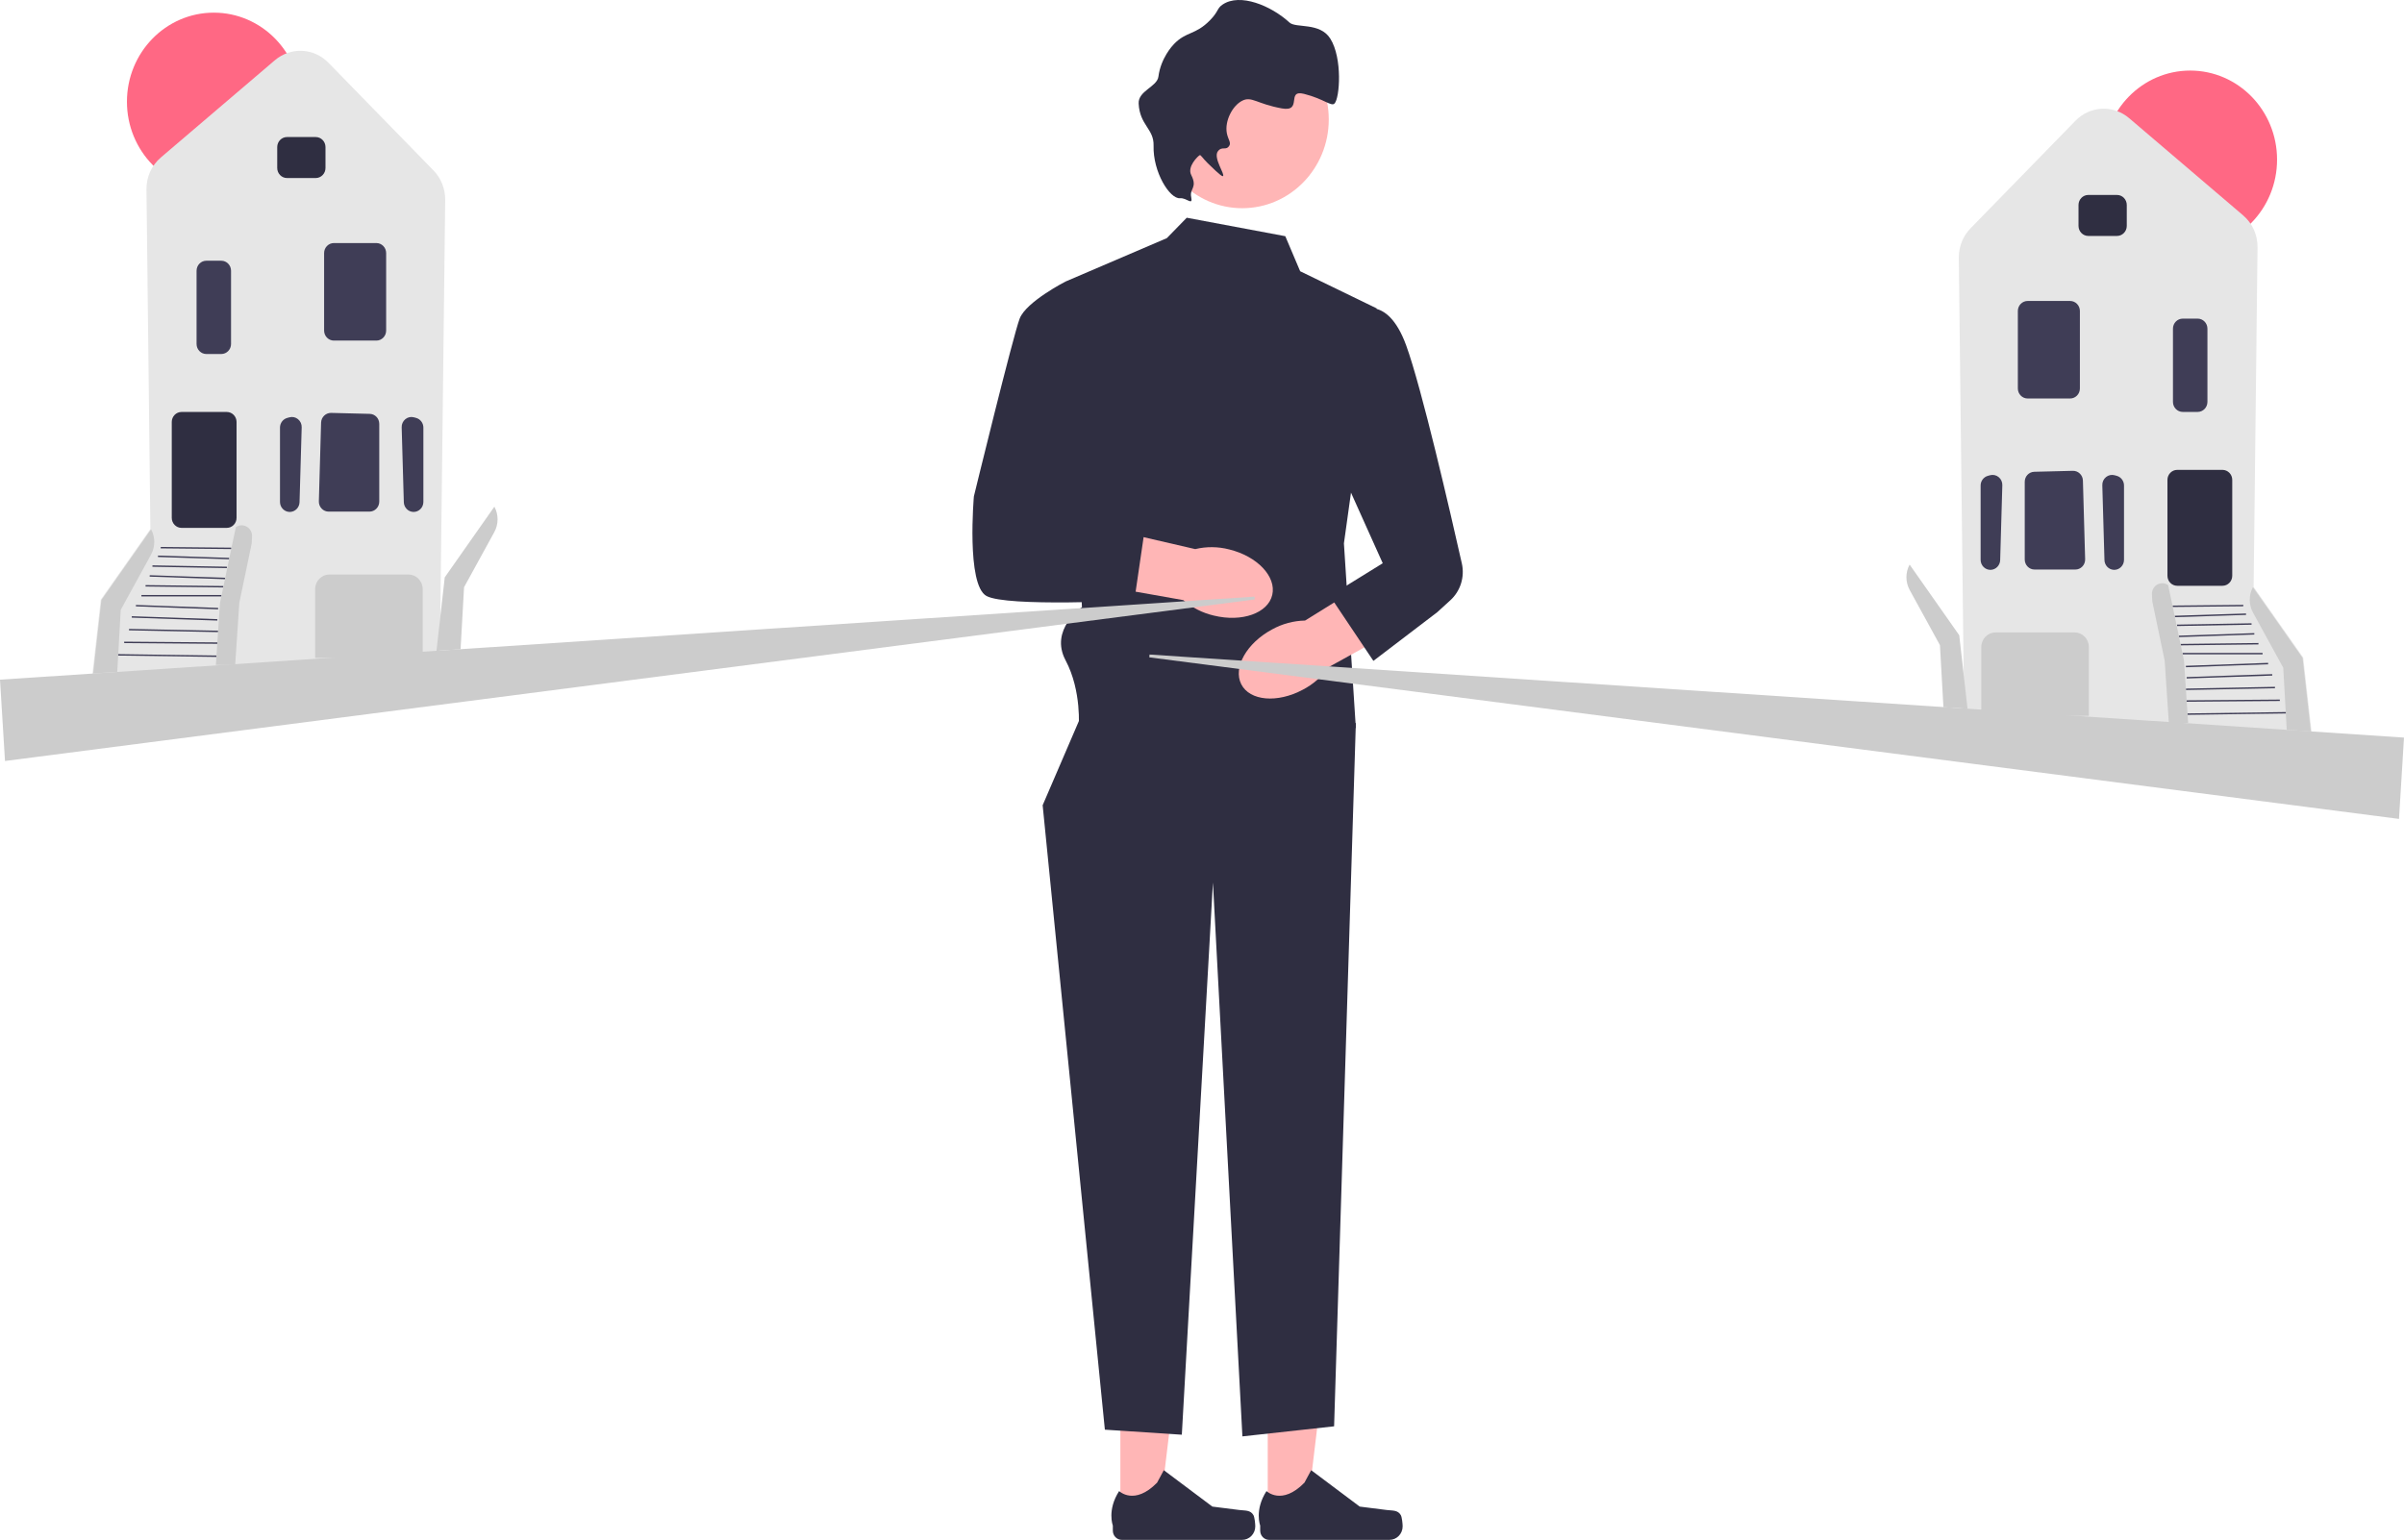 <svg width="643" height="412" viewBox="0 0 643 412" fill="none" xmlns="http://www.w3.org/2000/svg">
<g clip-path="url(#clip0_124_491)">
<path d="M339.082 405.615L349.469 405.614L354.41 364.526L339.08 364.527L339.082 405.615Z" fill="#FFB6B6"/>
<path d="M374.67 405.373C374.993 405.932 375.164 407.735 375.164 408.384C375.164 410.381 373.585 412 371.638 412H339.47C338.142 412 337.065 410.896 337.065 409.533V408.16C337.065 408.16 335.474 404.032 338.75 398.944C338.75 398.944 342.822 402.928 348.906 396.688L350.701 393.355L363.689 403.096L370.888 404.005C372.463 404.204 373.859 403.974 374.67 405.373Z" fill="#2F2E41"/>
<path d="M299.667 405.615L310.054 405.614L314.996 364.526L299.665 364.527L299.667 405.615Z" fill="#FFB6B6"/>
<path d="M335.255 405.373C335.578 405.932 335.749 407.735 335.749 408.384C335.749 410.381 334.171 412 332.224 412H300.056C298.727 412 297.651 410.896 297.651 409.533V408.16C297.651 408.16 296.059 404.032 299.335 398.944C299.335 398.944 303.407 402.928 309.492 396.688L311.286 393.355L324.274 403.096L331.473 404.005C333.048 404.204 334.445 403.974 335.255 405.373Z" fill="#2F2E41"/>
<path d="M292.017 184.906L278.879 215.446L295.521 382.517L316.104 383.864L324.425 236.105L332.308 384.313L356.833 381.618L362.65 193.474L292.017 184.906Z" fill="#2F2E41"/>
<path d="M343.78 63.196L317.418 58.255L312.093 63.715L285.01 75.322L289.389 162.45C289.389 162.45 280.631 168.434 285.01 176.67C289.389 184.906 288.513 194.786 288.513 194.786H362.65L359.46 145.384L368.219 82.508L347.753 72.571L343.78 63.196Z" fill="#2F2E41"/>
<path d="M324.673 164.703C332.163 166.537 339.156 164.06 340.293 159.172C341.43 154.283 336.281 148.836 328.788 147.003C325.805 146.228 322.684 146.198 319.687 146.914L287.858 139.556L284.809 154.947L316.511 160.567C318.871 162.594 321.669 164.013 324.673 164.703Z" fill="#FFB6B6"/>
<path d="M290.265 79.813L285.01 75.322C285.01 75.322 274.5 80.711 272.748 85.202C270.996 89.693 260.485 132.808 260.485 132.808C260.485 132.808 258.423 156.437 263.834 159.444C269.244 162.45 303.404 160.653 303.404 160.653L306.031 142.689L292.017 137.299L290.265 79.813Z" fill="#2F2E41"/>
<path d="M332.254 55.706C345.041 55.706 355.406 45.076 355.406 31.963C355.406 18.85 345.041 8.22 332.254 8.22C319.467 8.22 309.102 18.85 309.102 31.963C309.102 45.076 319.467 55.706 332.254 55.706Z" fill="#FFB6B6"/>
<path d="M315.649 53.04C312.875 53.294 308.348 46.018 308.549 38.971C308.679 34.438 304.841 33.546 304.556 27.7C304.39 24.293 309.493 23.231 309.843 20.499C310.478 15.548 313.593 12.217 313.982 11.812C317.338 8.316 319.707 9.452 323.654 5.401C326.031 2.961 325.422 2.293 327.022 1.211C331.641 -1.911 339.941 1.473 344.904 6.032C346.622 7.609 353.024 5.885 355.82 10.34C359.115 15.588 358.35 26.292 356.937 27.704C356.079 28.562 354.118 26.466 348.805 25.12C343.886 23.874 348.527 30.035 342.84 29.002C336.115 27.779 334.799 25.681 332.28 26.939C329.618 28.27 327.538 32.388 328.142 35.626C328.442 37.233 329.31 38.129 328.82 38.946C327.926 40.438 326.9 38.975 325.753 40.472C324.419 42.213 327.734 46.68 327.11 47.111C326.984 47.198 326.603 47.187 323.025 43.657C321.596 42.248 321.177 41.383 320.897 41.516C320.445 41.73 317.478 44.564 318.611 46.802C320.374 50.285 318.118 50.394 318.611 52.738C319.12 55.157 317.412 52.879 315.649 53.04Z" fill="#2F2E41"/>
<path d="M340.26 168.399C333.434 172.053 329.739 178.627 332.007 183.082C334.276 187.536 341.647 188.185 348.475 184.529C351.222 183.106 353.597 181.03 355.402 178.474L384.134 162.618L376.591 148.949L349.067 166.032C345.989 166.088 342.969 166.9 340.26 168.399Z" fill="#FFB6B6"/>
<path d="M362.964 83.406C362.964 83.406 370.847 78.016 376.102 92.388C380.248 103.726 387.938 137.147 390.999 150.75C391.812 154.362 390.636 158.134 387.934 160.596L384.423 163.797L367.343 176.822L355.698 159.444L369.842 150.699L353.712 114.816L362.964 83.406Z" fill="#2F2E41"/>
<path d="M585.814 66.532C598.645 66.532 609.047 55.864 609.047 42.706C609.047 29.547 598.645 18.88 585.814 18.88C572.982 18.88 562.581 29.547 562.581 42.706C562.581 55.864 572.982 66.532 585.814 66.532Z" fill="#FF6884"/>
<path d="M551.539 191.522L525.336 189.809L523.923 68.978C523.889 66.045 525.029 63.173 527.052 61.099L555.123 32.311C559.053 28.282 565.238 27.991 569.51 31.636L599.974 57.624C602.459 59.744 603.863 62.861 603.825 66.177L602.778 157.047L616.019 175.906L616.047 175.946L618.29 195.885L551.539 191.522Z" fill="#E6E6E6"/>
<path d="M555.942 60.446V54.843C555.942 53.364 557.116 52.16 558.558 52.16H566.234C567.676 52.16 568.85 53.364 568.85 54.843V60.446C568.85 61.925 567.676 63.128 566.234 63.128H558.558C557.116 63.128 555.942 61.925 555.942 60.446Z" fill="#2F2E41"/>
<path d="M539.716 103.937V83.207C539.716 81.728 540.89 80.524 542.332 80.524H553.696C555.138 80.524 556.311 81.728 556.311 83.207V103.937C556.311 105.416 555.138 106.619 553.696 106.619H542.332C540.89 106.619 539.716 105.416 539.716 103.937Z" fill="#3F3D56"/>
<path d="M565.404 152.463C564.031 152.413 562.923 151.27 562.882 149.861L562.308 129.824C562.283 128.969 562.644 128.174 563.298 127.642C563.952 127.111 564.79 126.934 565.596 127.153L566.171 127.311C567.314 127.624 568.112 128.689 568.112 129.902V149.782C568.112 150.516 567.828 151.202 567.313 151.712C566.821 152.199 566.18 152.464 565.499 152.464C565.468 152.464 565.436 152.464 565.404 152.463Z" fill="#3F3D56"/>
<path d="M530.558 151.712C530.043 151.202 529.759 150.516 529.759 149.782V129.902C529.759 128.689 530.558 127.624 531.701 127.311L532.276 127.153C533.082 126.934 533.919 127.111 534.573 127.642C535.227 128.174 535.588 128.969 535.564 129.824L534.989 149.861C534.949 151.27 533.841 152.413 532.467 152.463C532.435 152.464 532.404 152.464 532.372 152.464C531.692 152.464 531.051 152.199 530.558 151.712Z" fill="#3F3D56"/>
<path d="M541.56 149.698V128.907C541.56 127.44 542.681 126.262 544.112 126.226L554.441 125.968C555.872 125.947 557.077 127.1 557.119 128.571L557.714 149.62C557.734 150.351 557.472 151.042 556.975 151.567C556.479 152.091 555.812 152.38 555.099 152.38H544.176C542.733 152.38 541.56 151.177 541.56 149.698Z" fill="#3F3D56"/>
<path d="M602.611 163.904L610.706 178.664L611.635 195.262L618.082 195.682L615.869 176.017L602.593 157.107C601.447 159.222 601.454 161.796 602.611 163.904Z" fill="#CCCCCC"/>
<path d="M611.376 190.512L585.102 190.88L585.107 191.258L611.382 190.89L611.376 190.512Z" fill="#3F3D56"/>
<path d="M609.783 187.174L584.87 187.374L584.873 187.752L609.786 187.552L609.783 187.174Z" fill="#3F3D56"/>
<path d="M608.489 183.763L584.659 184.241L584.666 184.619L608.497 184.142L608.489 183.763Z" fill="#3F3D56"/>
<path d="M607.749 180.371L584.865 181.151L584.877 181.529L607.762 180.75L607.749 180.371Z" fill="#3F3D56"/>
<path d="M606.643 177.351L584.656 178.144L584.669 178.522L606.656 177.73L606.643 177.351Z" fill="#3F3D56"/>
<path d="M605.175 174.693H583.759V175.071H605.175V174.693Z" fill="#3F3D56"/>
<path d="M604.066 172.039L583.253 172.289L583.258 172.667L604.07 172.417L604.066 172.039Z" fill="#3F3D56"/>
<path d="M602.955 169.394L582.789 170.081L582.801 170.459L602.968 169.772L602.955 169.394Z" fill="#3F3D56"/>
<path d="M602.221 166.761L582.307 167.12L582.313 167.498L602.227 167.139L602.221 166.761Z" fill="#3F3D56"/>
<path d="M600.743 164.141L581.675 164.752L581.686 165.131L600.754 164.52L600.743 164.141Z" fill="#3F3D56"/>
<path d="M600.01 161.835L581.11 162.024L581.113 162.402L600.013 162.213L600.01 161.835Z" fill="#3F3D56"/>
<path d="M579.729 154.047V128.4C579.729 126.921 580.902 125.718 582.344 125.718H594.446C595.888 125.718 597.061 126.921 597.061 128.4V154.047C597.061 155.526 595.888 156.729 594.446 156.729H582.344C580.902 156.729 579.729 155.526 579.729 154.047Z" fill="#2F2E41"/>
<path d="M551.538 191.522L530.116 190.122L529.943 190.111V173.109C529.943 170.959 531.649 169.209 533.746 169.209H554.906C557.002 169.209 558.708 170.959 558.708 173.109V191.522H558.524L551.538 191.522Z" fill="#CCCCCC"/>
<path d="M581.204 107.53V87.934C581.204 86.455 582.377 85.252 583.819 85.252H587.808C589.25 85.252 590.423 86.455 590.423 87.934V107.53C590.423 109.009 589.25 110.212 587.808 110.212H583.819C582.377 110.212 581.204 109.009 581.204 107.53Z" fill="#3F3D56"/>
<path d="M585.26 193.413L584.154 176.773L580.835 160.889L579.913 156.54C578.019 155.219 575.467 156.689 575.582 159.035L575.672 160.889L578.991 176.773L580.098 193.413" fill="#CCCCCC"/>
<path d="M510.785 157.854L518.88 172.613L519.81 189.212L526.256 189.631L524.043 169.966L510.767 151.056C509.621 153.171 509.628 155.745 510.785 157.854Z" fill="#CCCCCC"/>
<path d="M307.41 175.878L307.457 175.124L643 197.346L641.663 219.102L307.41 175.878Z" fill="#CCCCCC"/>
<path d="M57.187 51.037C70.018 51.037 80.42 40.37 80.42 27.211C80.42 14.053 70.018 3.385 57.187 3.385C44.356 3.385 33.954 14.053 33.954 27.211C33.954 40.37 44.356 51.037 57.187 51.037Z" fill="#FF6884"/>
<path d="M24.711 180.391L26.954 160.451L26.983 160.412L40.223 141.553L39.176 50.682C39.138 47.367 40.542 44.249 43.027 42.129L73.491 16.141C77.763 12.496 83.948 12.787 87.878 16.817L115.95 45.605C117.972 47.679 119.112 50.551 119.078 53.483L117.665 174.314L91.462 176.027L24.711 180.391Z" fill="#E6E6E6"/>
<path d="M84.443 47.633H76.766C75.324 47.633 74.151 46.43 74.151 44.951V39.348C74.151 37.869 75.324 36.666 76.766 36.666H84.443C85.885 36.666 87.058 37.869 87.058 39.348V44.951C87.058 46.43 85.885 47.633 84.443 47.633Z" fill="#2F2E41"/>
<path d="M100.669 91.125H89.305C87.863 91.125 86.689 89.922 86.689 88.443V67.712C86.689 66.233 87.863 65.03 89.305 65.03H100.669C102.111 65.03 103.284 66.233 103.284 67.712V88.443C103.284 89.922 102.111 91.125 100.669 91.125Z" fill="#3F3D56"/>
<path d="M77.501 136.97C76.82 136.97 76.179 136.705 75.687 136.217C75.172 135.707 74.888 135.022 74.888 134.288V114.408C74.888 113.194 75.687 112.129 76.83 111.816L77.404 111.659C78.211 111.439 79.048 111.617 79.702 112.148C80.356 112.679 80.717 113.474 80.693 114.329L80.118 134.366C80.077 135.775 78.97 136.918 77.596 136.968C77.564 136.969 77.533 136.97 77.501 136.97Z" fill="#3F3D56"/>
<path d="M110.629 136.97C110.597 136.97 110.565 136.969 110.533 136.968C109.16 136.918 108.052 135.775 108.011 134.366L107.437 114.329C107.412 113.474 107.773 112.679 108.427 112.148C109.081 111.617 109.918 111.439 110.725 111.659L111.3 111.816C112.443 112.129 113.241 113.194 113.241 114.408V134.288C113.241 135.022 112.958 135.707 112.442 136.217C111.95 136.704 111.309 136.97 110.629 136.97Z" fill="#3F3D56"/>
<path d="M98.825 136.885H87.901C87.188 136.885 86.522 136.597 86.025 136.072C85.528 135.548 85.266 134.856 85.287 134.125L85.882 113.077C85.924 111.605 87.128 110.453 88.56 110.473L98.889 110.731C100.32 110.767 101.441 111.945 101.441 113.413V134.203C101.441 135.682 100.267 136.885 98.825 136.885Z" fill="#3F3D56"/>
<path d="M40.408 141.613L27.132 160.522L24.919 180.188L31.365 179.768L32.294 163.169L40.39 148.41C41.547 146.301 41.553 143.728 40.408 141.613Z" fill="#CCCCCC"/>
<path d="M31.624 175.017L31.619 175.396L57.894 175.764L57.899 175.386L31.624 175.017Z" fill="#3F3D56"/>
<path d="M33.218 171.68L33.215 172.058L58.127 172.257L58.13 171.879L33.218 171.68Z" fill="#3F3D56"/>
<path d="M34.511 168.269L34.503 168.647L58.334 169.125L58.341 168.746L34.511 168.269Z" fill="#3F3D56"/>
<path d="M35.251 164.877L35.238 165.255L58.123 166.034L58.135 165.656L35.251 164.877Z" fill="#3F3D56"/>
<path d="M36.358 161.857L36.345 162.235L58.332 163.028L58.345 162.649L36.358 161.857Z" fill="#3F3D56"/>
<path d="M59.242 159.198H37.826V159.577H59.242V159.198Z" fill="#3F3D56"/>
<path d="M38.935 156.545L38.931 156.923L59.743 157.173L59.747 156.795L38.935 156.545Z" fill="#3F3D56"/>
<path d="M40.045 153.9L40.033 154.278L60.2 154.965L60.212 154.586L40.045 153.9Z" fill="#3F3D56"/>
<path d="M40.779 151.266L40.773 151.644L60.687 152.003L60.694 151.625L40.779 151.266Z" fill="#3F3D56"/>
<path d="M42.258 148.647L42.246 149.025L61.314 149.636L61.326 149.258L42.258 148.647Z" fill="#3F3D56"/>
<path d="M42.991 146.34L42.988 146.718L61.888 146.908L61.891 146.529L42.991 146.34Z" fill="#3F3D56"/>
<path d="M60.657 141.235H48.555C47.113 141.235 45.94 140.031 45.94 138.553V112.906C45.94 111.427 47.113 110.223 48.555 110.223H60.657C62.099 110.223 63.272 111.427 63.272 112.906V138.553C63.272 140.031 62.099 141.235 60.657 141.235Z" fill="#2F2E41"/>
<path d="M84.476 176.028H84.292V157.614C84.292 155.464 85.998 153.715 88.094 153.715H109.254C111.351 153.715 113.057 155.464 113.057 157.614V174.616L112.884 174.628L91.462 176.027L84.476 176.028Z" fill="#CCCCCC"/>
<path d="M59.181 94.718H55.192C53.75 94.718 52.577 93.514 52.577 92.036V72.439C52.577 70.961 53.75 69.757 55.192 69.757H59.181C60.623 69.757 61.797 70.961 61.797 72.439V92.036C61.797 93.514 60.623 94.718 59.181 94.718Z" fill="#3F3D56"/>
<path d="M62.903 177.919L64.01 161.279L67.328 145.395L67.419 143.541C67.533 141.194 64.982 139.724 63.087 141.046L62.166 145.395L58.847 161.279L57.74 177.919" fill="#CCCCCC"/>
<path d="M132.233 135.562L118.957 154.471L116.745 174.137L123.191 173.717L124.12 157.118L132.216 142.359C133.372 140.25 133.379 137.677 132.233 135.562Z" fill="#CCCCCC"/>
<path d="M1.338 203.607L0 181.851L335.544 159.629L335.591 160.384L1.338 203.607Z" fill="#CCCCCC"/>
</g>
<defs>
<clipPath id="clip0_124_491">
<rect width="643" height="412" fill="white"/>
</clipPath>
</defs>
</svg>
